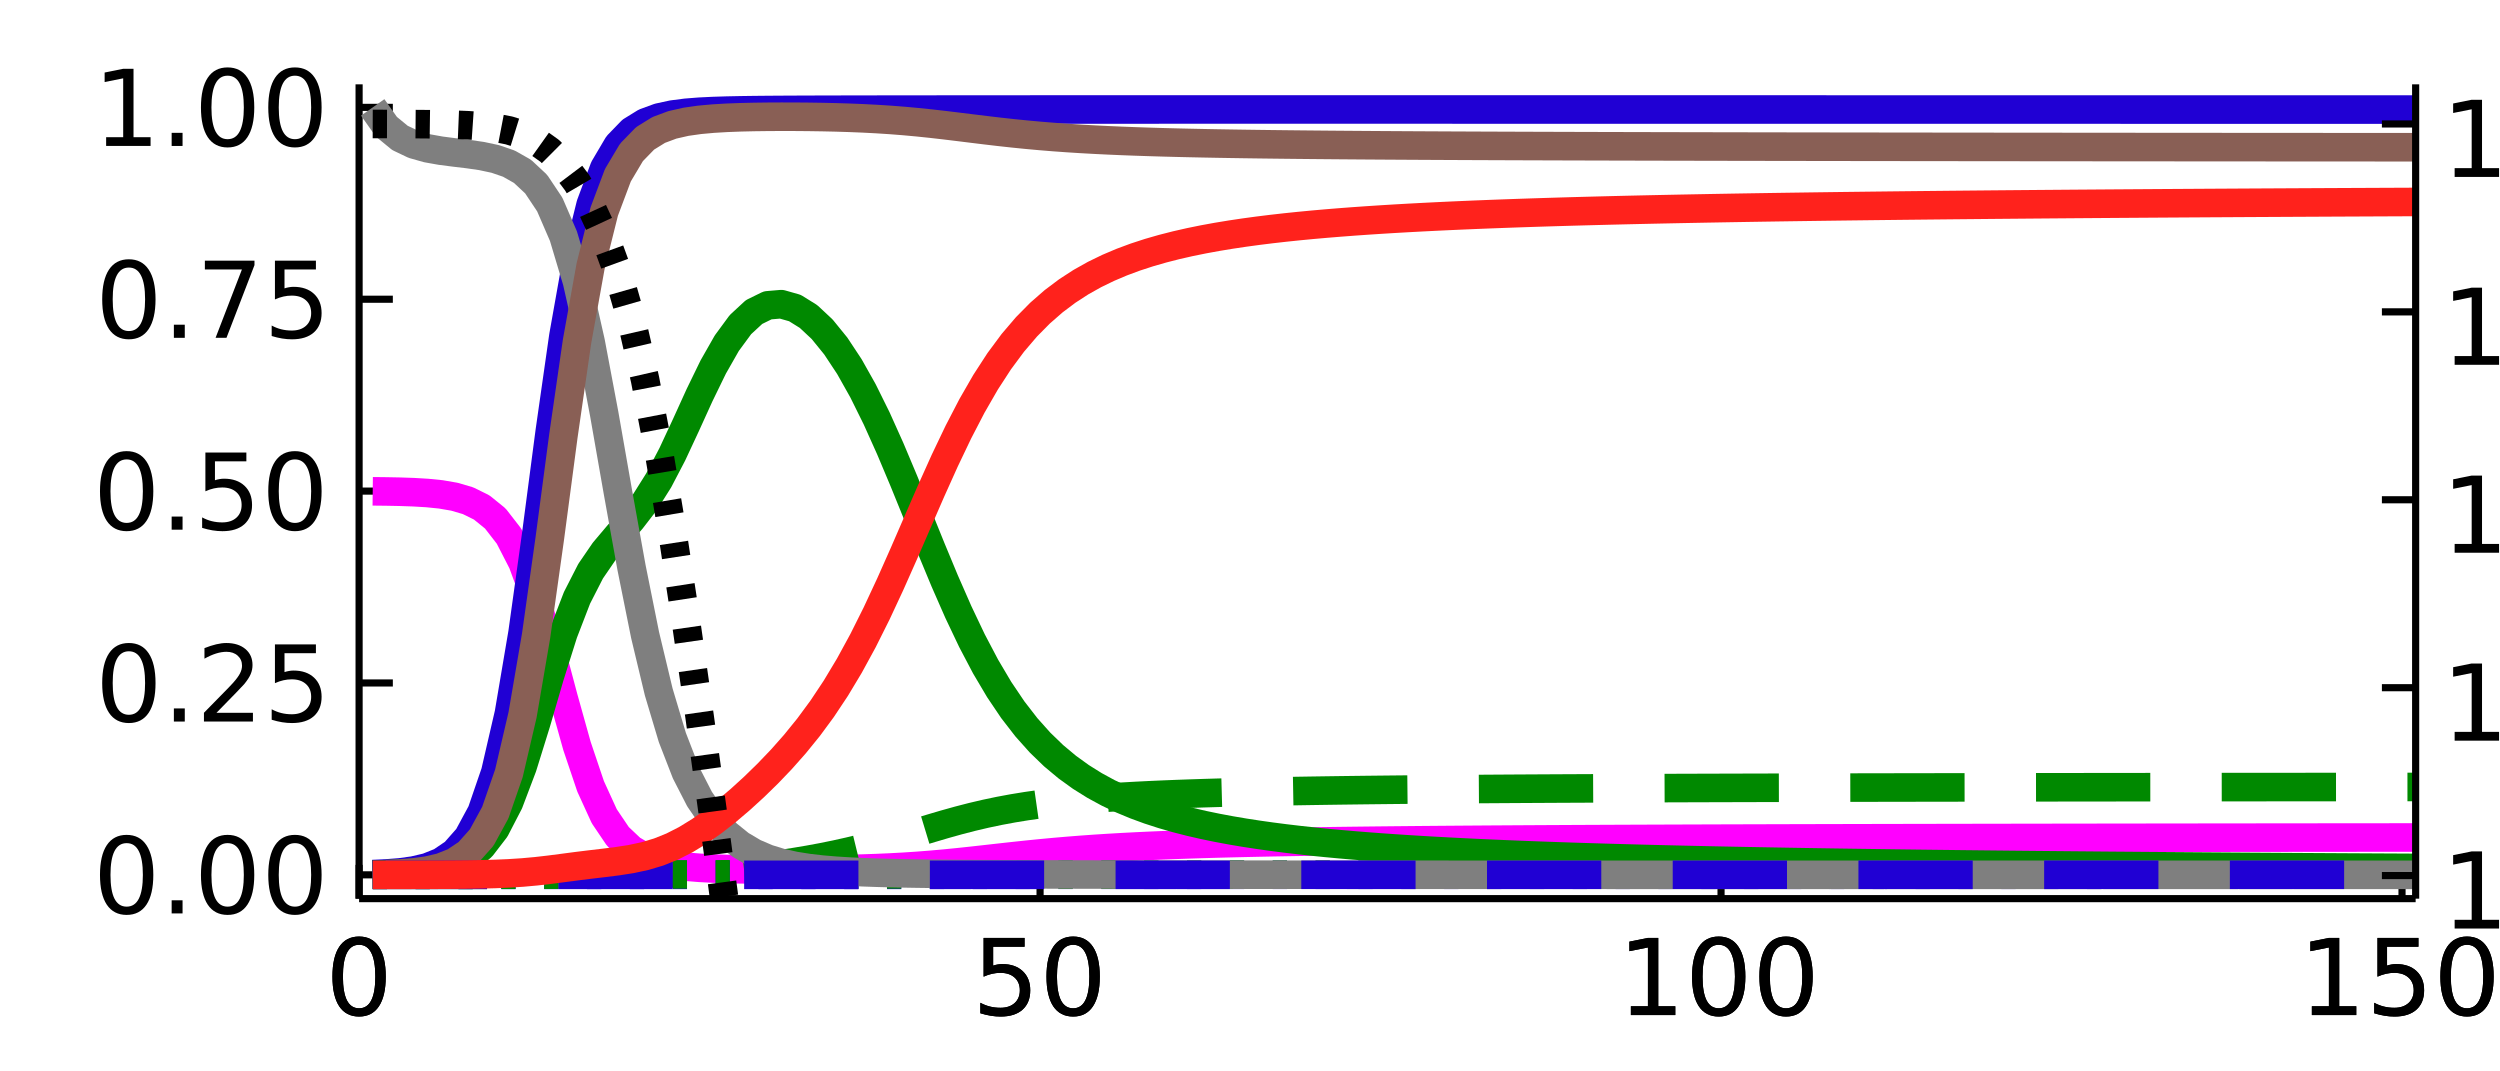 <?xml version="1.0" encoding="utf-8"?>
<svg xmlns="http://www.w3.org/2000/svg" xmlns:xlink="http://www.w3.org/1999/xlink" width="350" height="150" viewBox="0 0 1400 600">
<rect x="0" y="0" width="1400" height="600" fill="#333333" stroke="none"/>
<defs>
  <clipPath id="clip800">
    <rect x="0" y="0" width="1400" height="600"/>
  </clipPath>
</defs>
<path clip-path="url(#clip800)" d="
M0 600 L1400 600 L1400 0 L0 0  Z
  " fill="#ffffff" fill-rule="evenodd" fill-opacity="1"/>
<defs>
  <clipPath id="clip801">
    <rect x="280" y="0" width="981" height="600"/>
  </clipPath>
</defs>
<path clip-path="url(#clip800)" d="
M201.094 503.236 L1352.76 503.236 L1352.76 47.244 L201.094 47.244  Z
  " fill="#ffffff" fill-rule="evenodd" fill-opacity="1"/>
<defs>
  <clipPath id="clip802">
    <rect x="201" y="47" width="1153" height="457"/>
  </clipPath>
</defs>
<polyline clip-path="url(#clip800)" style="stroke:#000000; stroke-linecap:butt; stroke-linejoin:round; stroke-width:4; stroke-opacity:1; fill:none" points="
  201.094,503.236 1352.76,503.236 
  "/>
<polyline clip-path="url(#clip800)" style="stroke:#000000; stroke-linecap:butt; stroke-linejoin:round; stroke-width:4; stroke-opacity:1; fill:none" points="
  201.094,503.236 201.094,484.339 
  "/>
<polyline clip-path="url(#clip800)" style="stroke:#000000; stroke-linecap:butt; stroke-linejoin:round; stroke-width:4; stroke-opacity:1; fill:none" points="
  582.439,503.236 582.439,484.339 
  "/>
<polyline clip-path="url(#clip800)" style="stroke:#000000; stroke-linecap:butt; stroke-linejoin:round; stroke-width:4; stroke-opacity:1; fill:none" points="
  963.784,503.236 963.784,484.339 
  "/>
<polyline clip-path="url(#clip800)" style="stroke:#000000; stroke-linecap:butt; stroke-linejoin:round; stroke-width:4; stroke-opacity:1; fill:none" points="
  1345.13,503.236 1345.13,484.339 
  "/>
<path clip-path="url(#clip800)" d="M201.094 529.085 Q196.581 529.085 194.295 533.541 Q192.038 537.968 192.038 546.88 Q192.038 555.763 194.295 560.219 Q196.581 564.646 201.094 564.646 Q205.637 564.646 207.894 560.219 Q210.18 555.763 210.18 546.88 Q210.18 537.968 207.894 533.541 Q205.637 529.085 201.094 529.085 M201.094 524.455 Q208.357 524.455 212.177 530.213 Q216.025 535.942 216.025 546.88 Q216.025 557.788 212.177 563.546 Q208.357 569.276 201.094 569.276 Q193.832 569.276 189.983 563.546 Q186.164 557.788 186.164 546.88 Q186.164 535.942 189.983 530.213 Q193.832 524.455 201.094 524.455 Z" fill="#000000" fill-rule="evenodd" fill-opacity="1" /><path clip-path="url(#clip800)" d="M550.813 525.236 L573.759 525.236 L573.759 530.155 L556.166 530.155 L556.166 540.746 Q557.439 540.312 558.713 540.109 Q559.986 539.878 561.259 539.878 Q568.493 539.878 572.717 543.842 Q576.942 547.806 576.942 554.577 Q576.942 561.55 572.601 565.427 Q568.261 569.276 560.362 569.276 Q557.642 569.276 554.806 568.813 Q552 568.35 548.99 567.424 L548.99 561.55 Q551.595 562.968 554.372 563.662 Q557.15 564.357 560.246 564.357 Q565.252 564.357 568.174 561.724 Q571.097 559.09 571.097 554.577 Q571.097 550.063 568.174 547.43 Q565.252 544.797 560.246 544.797 Q557.902 544.797 555.559 545.317 Q553.244 545.838 550.813 546.938 L550.813 525.236 Z" fill="#000000" fill-rule="evenodd" fill-opacity="1" /><path clip-path="url(#clip800)" d="M600.958 529.085 Q596.444 529.085 594.158 533.541 Q591.901 537.968 591.901 546.88 Q591.901 555.763 594.158 560.219 Q596.444 564.646 600.958 564.646 Q605.501 564.646 607.757 560.219 Q610.043 555.763 610.043 546.88 Q610.043 537.968 607.757 533.541 Q605.501 529.085 600.958 529.085 M600.958 524.455 Q608.22 524.455 612.04 530.213 Q615.888 535.942 615.888 546.88 Q615.888 557.788 612.04 563.546 Q608.22 569.276 600.958 569.276 Q593.695 569.276 589.847 563.546 Q586.027 557.788 586.027 546.88 Q586.027 535.942 589.847 530.213 Q593.695 524.455 600.958 524.455 Z" fill="#000000" fill-rule="evenodd" fill-opacity="1" /><path clip-path="url(#clip800)" d="M913.293 563.517 L922.841 563.517 L922.841 530.56 L912.453 532.644 L912.453 527.32 L922.783 525.236 L928.628 525.236 L928.628 563.517 L938.177 563.517 L938.177 568.436 L913.293 568.436 L913.293 563.517 Z" fill="#000000" fill-rule="evenodd" fill-opacity="1" /><path clip-path="url(#clip800)" d="M962.482 529.085 Q957.968 529.085 955.682 533.541 Q953.425 537.968 953.425 546.88 Q953.425 555.763 955.682 560.219 Q957.968 564.646 962.482 564.646 Q967.025 564.646 969.282 560.219 Q971.568 555.763 971.568 546.88 Q971.568 537.968 969.282 533.541 Q967.025 529.085 962.482 529.085 M962.482 524.455 Q969.745 524.455 973.564 530.213 Q977.413 535.942 977.413 546.88 Q977.413 557.788 973.564 563.546 Q969.745 569.276 962.482 569.276 Q955.219 569.276 951.371 563.546 Q947.552 557.788 947.552 546.88 Q947.552 535.942 951.371 530.213 Q955.219 524.455 962.482 524.455 Z" fill="#000000" fill-rule="evenodd" fill-opacity="1" /><path clip-path="url(#clip800)" d="M1000.18 529.085 Q995.671 529.085 993.385 533.541 Q991.128 537.968 991.128 546.88 Q991.128 555.763 993.385 560.219 Q995.671 564.646 1000.18 564.646 Q1004.73 564.646 1006.98 560.219 Q1009.27 555.763 1009.27 546.88 Q1009.27 537.968 1006.98 533.541 Q1004.73 529.085 1000.18 529.085 M1000.18 524.455 Q1007.45 524.455 1011.27 530.213 Q1015.11 535.942 1015.11 546.88 Q1015.11 557.788 1011.27 563.546 Q1007.45 569.276 1000.18 569.276 Q992.922 569.276 989.073 563.546 Q985.254 557.788 985.254 546.88 Q985.254 535.942 989.073 530.213 Q992.922 524.455 1000.18 524.455 Z" fill="#000000" fill-rule="evenodd" fill-opacity="1" /><path clip-path="url(#clip800)" d="M1294.64 563.517 L1304.19 563.517 L1304.19 530.56 L1293.8 532.644 L1293.8 527.32 L1304.13 525.236 L1309.97 525.236 L1309.97 563.517 L1319.52 563.517 L1319.52 568.436 L1294.64 568.436 L1294.64 563.517 Z" fill="#000000" fill-rule="evenodd" fill-opacity="1" /><path clip-path="url(#clip800)" d="M1331.38 525.236 L1354.33 525.236 L1354.33 530.155 L1336.74 530.155 L1336.74 540.746 Q1338.01 540.312 1339.28 540.109 Q1340.56 539.878 1341.83 539.878 Q1349.06 539.878 1353.29 543.842 Q1357.51 547.806 1357.51 554.577 Q1357.51 561.55 1353.17 565.427 Q1348.83 569.276 1340.93 569.276 Q1338.21 569.276 1335.38 568.813 Q1332.57 568.35 1329.56 567.424 L1329.56 561.55 Q1332.17 562.968 1334.94 563.662 Q1337.72 564.357 1340.82 564.357 Q1345.82 564.357 1348.75 561.724 Q1351.67 559.09 1351.67 554.577 Q1351.67 550.063 1348.75 547.43 Q1345.82 544.797 1340.82 544.797 Q1338.47 544.797 1336.13 545.317 Q1333.82 545.838 1331.38 546.938 L1331.38 525.236 Z" fill="#000000" fill-rule="evenodd" fill-opacity="1" /><path clip-path="url(#clip800)" d="M1381.53 529.085 Q1377.02 529.085 1374.73 533.541 Q1372.47 537.968 1372.47 546.88 Q1372.47 555.763 1374.73 560.219 Q1377.02 564.646 1381.53 564.646 Q1386.07 564.646 1388.33 560.219 Q1390.61 555.763 1390.61 546.88 Q1390.61 537.968 1388.33 533.541 Q1386.07 529.085 1381.53 529.085 M1381.53 524.455 Q1388.79 524.455 1392.61 530.213 Q1396.46 535.942 1396.46 546.88 Q1396.46 557.788 1392.61 563.546 Q1388.79 569.276 1381.53 569.276 Q1374.27 569.276 1370.42 563.546 Q1366.6 557.788 1366.6 546.88 Q1366.6 535.942 1370.42 530.213 Q1374.27 524.455 1381.53 524.455 Z" fill="#000000" fill-rule="evenodd" fill-opacity="1" /><polyline clip-path="url(#clip800)" style="stroke:#000000; stroke-linecap:butt; stroke-linejoin:round; stroke-width:4; stroke-opacity:1; fill:none" points="
  201.094,503.236 201.094,47.244 
  "/>
<polyline clip-path="url(#clip800)" style="stroke:#000000; stroke-linecap:butt; stroke-linejoin:round; stroke-width:4; stroke-opacity:1; fill:none" points="
  201.094,489.913 219.992,489.913 
  "/>
<polyline clip-path="url(#clip800)" style="stroke:#000000; stroke-linecap:butt; stroke-linejoin:round; stroke-width:4; stroke-opacity:1; fill:none" points="
  201.094,382.469 219.992,382.469 
  "/>
<polyline clip-path="url(#clip800)" style="stroke:#000000; stroke-linecap:butt; stroke-linejoin:round; stroke-width:4; stroke-opacity:1; fill:none" points="
  201.094,275.025 219.992,275.025 
  "/>
<polyline clip-path="url(#clip800)" style="stroke:#000000; stroke-linecap:butt; stroke-linejoin:round; stroke-width:4; stroke-opacity:1; fill:none" points="
  201.094,167.581 219.992,167.581 
  "/>
<polyline clip-path="url(#clip800)" style="stroke:#000000; stroke-linecap:butt; stroke-linejoin:round; stroke-width:4; stroke-opacity:1; fill:none" points="
  201.094,60.137 219.992,60.137 
  "/>
<path clip-path="url(#clip800)" d="M70.923 472.162 Q66.409 472.162 64.123 476.618 Q61.866 481.045 61.866 489.957 Q61.866 498.84 64.123 503.296 Q66.409 507.723 70.923 507.723 Q75.465 507.723 77.722 503.296 Q80.008 498.84 80.008 489.957 Q80.008 481.045 77.722 476.618 Q75.465 472.162 70.923 472.162 M70.923 467.532 Q78.185 467.532 82.005 473.29 Q85.853 479.019 85.853 489.957 Q85.853 500.865 82.005 506.623 Q78.185 512.353 70.923 512.353 Q63.66 512.353 59.812 506.623 Q55.992 500.865 55.992 489.957 Q55.992 479.019 59.812 473.29 Q63.66 467.532 70.923 467.532 Z" fill="#000000" fill-rule="evenodd" fill-opacity="1" /><path clip-path="url(#clip800)" d="M96.125 504.164 L102.23 504.164 L102.23 511.513 L96.125 511.513 L96.125 504.164 Z" fill="#000000" fill-rule="evenodd" fill-opacity="1" /><path clip-path="url(#clip800)" d="M127.462 472.162 Q122.948 472.162 120.662 476.618 Q118.405 481.045 118.405 489.957 Q118.405 498.84 120.662 503.296 Q122.948 507.723 127.462 507.723 Q132.004 507.723 134.261 503.296 Q136.547 498.84 136.547 489.957 Q136.547 481.045 134.261 476.618 Q132.004 472.162 127.462 472.162 M127.462 467.532 Q134.724 467.532 138.544 473.29 Q142.392 479.019 142.392 489.957 Q142.392 500.865 138.544 506.623 Q134.724 512.353 127.462 512.353 Q120.199 512.353 116.351 506.623 Q112.531 500.865 112.531 489.957 Q112.531 479.019 116.351 473.29 Q120.199 467.532 127.462 467.532 Z" fill="#000000" fill-rule="evenodd" fill-opacity="1" /><path clip-path="url(#clip800)" d="M165.164 472.162 Q160.65 472.162 158.364 476.618 Q156.107 481.045 156.107 489.957 Q156.107 498.84 158.364 503.296 Q160.65 507.723 165.164 507.723 Q169.707 507.723 171.964 503.296 Q174.25 498.84 174.25 489.957 Q174.25 481.045 171.964 476.618 Q169.707 472.162 165.164 472.162 M165.164 467.532 Q172.427 467.532 176.246 473.29 Q180.094 479.019 180.094 489.957 Q180.094 500.865 176.246 506.623 Q172.427 512.353 165.164 512.353 Q157.901 512.353 154.053 506.623 Q150.234 500.865 150.234 489.957 Q150.234 479.019 154.053 473.29 Q157.901 467.532 165.164 467.532 Z" fill="#000000" fill-rule="evenodd" fill-opacity="1" /><path clip-path="url(#clip800)" d="M72.167 364.718 Q67.653 364.718 65.367 369.174 Q63.11 373.601 63.11 382.513 Q63.11 391.396 65.367 395.852 Q67.653 400.279 72.167 400.279 Q76.71 400.279 78.966 395.852 Q81.252 391.396 81.252 382.513 Q81.252 373.601 78.966 369.174 Q76.71 364.718 72.167 364.718 M72.167 360.088 Q79.43 360.088 83.249 365.846 Q87.097 371.575 87.097 382.513 Q87.097 393.421 83.249 399.179 Q79.43 404.909 72.167 404.909 Q64.904 404.909 61.056 399.179 Q57.236 393.421 57.236 382.513 Q57.236 371.575 61.056 365.846 Q64.904 360.088 72.167 360.088 Z" fill="#000000" fill-rule="evenodd" fill-opacity="1" /><path clip-path="url(#clip800)" d="M97.369 396.72 L103.475 396.72 L103.475 404.069 L97.369 404.069 L97.369 396.72 Z" fill="#000000" fill-rule="evenodd" fill-opacity="1" /><path clip-path="url(#clip800)" d="M121.241 399.15 L141.64 399.15 L141.64 404.069 L114.209 404.069 L114.209 399.15 Q117.537 395.707 123.266 389.92 Q129.024 384.104 130.5 382.426 Q133.307 379.272 134.406 377.102 Q135.535 374.903 135.535 372.791 Q135.535 369.347 133.104 367.177 Q130.702 365.007 126.825 365.007 Q124.076 365.007 121.009 365.962 Q117.971 366.917 114.499 368.855 L114.499 362.953 Q118.029 361.535 121.096 360.812 Q124.163 360.088 126.709 360.088 Q133.422 360.088 137.415 363.445 Q141.408 366.801 141.408 372.414 Q141.408 375.076 140.396 377.478 Q139.412 379.851 136.779 383.091 Q136.055 383.931 132.178 387.953 Q128.301 391.946 121.241 399.15 Z" fill="#000000" fill-rule="evenodd" fill-opacity="1" /><path clip-path="url(#clip800)" d="M153.966 360.869 L176.912 360.869 L176.912 365.788 L159.319 365.788 L159.319 376.379 Q160.592 375.945 161.865 375.742 Q163.139 375.511 164.412 375.511 Q171.645 375.511 175.87 379.475 Q180.094 383.439 180.094 390.21 Q180.094 397.183 175.754 401.06 Q171.414 404.909 163.515 404.909 Q160.795 404.909 157.959 404.446 Q155.152 403.983 152.143 403.057 L152.143 397.183 Q154.747 398.601 157.525 399.295 Q160.303 399.99 163.399 399.99 Q168.405 399.99 171.327 397.356 Q174.25 394.723 174.25 390.21 Q174.25 385.696 171.327 383.063 Q168.405 380.429 163.399 380.429 Q161.055 380.429 158.711 380.95 Q156.397 381.471 153.966 382.571 L153.966 360.869 Z" fill="#000000" fill-rule="evenodd" fill-opacity="1" /><path clip-path="url(#clip800)" d="M70.923 257.274 Q66.409 257.274 64.123 261.73 Q61.866 266.157 61.866 275.069 Q61.866 283.952 64.123 288.408 Q66.409 292.835 70.923 292.835 Q75.465 292.835 77.722 288.408 Q80.008 283.952 80.008 275.069 Q80.008 266.157 77.722 261.73 Q75.465 257.274 70.923 257.274 M70.923 252.644 Q78.185 252.644 82.005 258.402 Q85.853 264.131 85.853 275.069 Q85.853 285.977 82.005 291.735 Q78.185 297.464 70.923 297.464 Q63.66 297.464 59.812 291.735 Q55.992 285.977 55.992 275.069 Q55.992 264.131 59.812 258.402 Q63.66 252.644 70.923 252.644 Z" fill="#000000" fill-rule="evenodd" fill-opacity="1" /><path clip-path="url(#clip800)" d="M96.125 289.276 L102.23 289.276 L102.23 296.625 L96.125 296.625 L96.125 289.276 Z" fill="#000000" fill-rule="evenodd" fill-opacity="1" /><path clip-path="url(#clip800)" d="M115.02 253.425 L137.965 253.425 L137.965 258.344 L120.373 258.344 L120.373 268.935 Q121.646 268.501 122.919 268.298 Q124.192 268.067 125.465 268.067 Q132.699 268.067 136.923 272.031 Q141.148 275.995 141.148 282.766 Q141.148 289.739 136.808 293.616 Q132.467 297.464 124.568 297.464 Q121.848 297.464 119.013 297.002 Q116.206 296.539 113.197 295.613 L113.197 289.739 Q115.801 291.157 118.579 291.851 Q121.356 292.546 124.452 292.546 Q129.458 292.546 132.381 289.912 Q135.303 287.279 135.303 282.766 Q135.303 278.252 132.381 275.619 Q129.458 272.985 124.452 272.985 Q122.109 272.985 119.765 273.506 Q117.45 274.027 115.02 275.127 L115.02 253.425 Z" fill="#000000" fill-rule="evenodd" fill-opacity="1" /><path clip-path="url(#clip800)" d="M165.164 257.274 Q160.65 257.274 158.364 261.73 Q156.107 266.157 156.107 275.069 Q156.107 283.952 158.364 288.408 Q160.65 292.835 165.164 292.835 Q169.707 292.835 171.964 288.408 Q174.25 283.952 174.25 275.069 Q174.25 266.157 171.964 261.73 Q169.707 257.274 165.164 257.274 M165.164 252.644 Q172.427 252.644 176.246 258.402 Q180.094 264.131 180.094 275.069 Q180.094 285.977 176.246 291.735 Q172.427 297.464 165.164 297.464 Q157.901 297.464 154.053 291.735 Q150.234 285.977 150.234 275.069 Q150.234 264.131 154.053 258.402 Q157.901 252.644 165.164 252.644 Z" fill="#000000" fill-rule="evenodd" fill-opacity="1" /><path clip-path="url(#clip800)" d="M72.167 149.83 Q67.653 149.83 65.367 154.286 Q63.11 158.713 63.11 167.625 Q63.11 176.508 65.367 180.964 Q67.653 185.391 72.167 185.391 Q76.71 185.391 78.966 180.964 Q81.252 176.508 81.252 167.625 Q81.252 158.713 78.966 154.286 Q76.71 149.83 72.167 149.83 M72.167 145.2 Q79.43 145.2 83.249 150.958 Q87.097 156.687 87.097 167.625 Q87.097 178.533 83.249 184.291 Q79.43 190.02 72.167 190.02 Q64.904 190.02 61.056 184.291 Q57.236 178.533 57.236 167.625 Q57.236 156.687 61.056 150.958 Q64.904 145.2 72.167 145.2 Z" fill="#000000" fill-rule="evenodd" fill-opacity="1" /><path clip-path="url(#clip800)" d="M97.369 181.832 L103.475 181.832 L103.475 189.181 L97.369 189.181 L97.369 181.832 Z" fill="#000000" fill-rule="evenodd" fill-opacity="1" /><path clip-path="url(#clip800)" d="M114.73 145.981 L142.508 145.981 L142.508 148.47 L126.825 189.181 L120.72 189.181 L135.477 150.9 L114.73 150.9 L114.73 145.981 Z" fill="#000000" fill-rule="evenodd" fill-opacity="1" /><path clip-path="url(#clip800)" d="M153.966 145.981 L176.912 145.981 L176.912 150.9 L159.319 150.9 L159.319 161.491 Q160.592 161.057 161.865 160.854 Q163.139 160.623 164.412 160.623 Q171.645 160.623 175.87 164.587 Q180.094 168.551 180.094 175.321 Q180.094 182.295 175.754 186.172 Q171.414 190.02 163.515 190.02 Q160.795 190.02 157.959 189.558 Q155.152 189.095 152.143 188.169 L152.143 182.295 Q154.747 183.713 157.525 184.407 Q160.303 185.102 163.399 185.102 Q168.405 185.102 171.327 182.468 Q174.25 179.835 174.25 175.321 Q174.25 170.808 171.327 168.175 Q168.405 165.541 163.399 165.541 Q161.055 165.541 158.711 166.062 Q156.397 166.583 153.966 167.683 L153.966 145.981 Z" fill="#000000" fill-rule="evenodd" fill-opacity="1" /><path clip-path="url(#clip800)" d="M59.435 76.818 L68.984 76.818 L68.984 43.861 L58.596 45.945 L58.596 40.621 L68.926 38.537 L74.771 38.537 L74.771 76.818 L84.32 76.818 L84.32 81.737 L59.435 81.737 L59.435 76.818 Z" fill="#000000" fill-rule="evenodd" fill-opacity="1" /><path clip-path="url(#clip800)" d="M96.125 74.388 L102.23 74.388 L102.23 81.737 L96.125 81.737 L96.125 74.388 Z" fill="#000000" fill-rule="evenodd" fill-opacity="1" /><path clip-path="url(#clip800)" d="M127.462 42.386 Q122.948 42.386 120.662 46.842 Q118.405 51.269 118.405 60.181 Q118.405 69.064 120.662 73.52 Q122.948 77.947 127.462 77.947 Q132.004 77.947 134.261 73.52 Q136.547 69.064 136.547 60.181 Q136.547 51.269 134.261 46.842 Q132.004 42.386 127.462 42.386 M127.462 37.756 Q134.724 37.756 138.544 43.514 Q142.392 49.243 142.392 60.181 Q142.392 71.089 138.544 76.847 Q134.724 82.576 127.462 82.576 Q120.199 82.576 116.351 76.847 Q112.531 71.089 112.531 60.181 Q112.531 49.243 116.351 43.514 Q120.199 37.756 127.462 37.756 Z" fill="#000000" fill-rule="evenodd" fill-opacity="1" /><path clip-path="url(#clip800)" d="M165.164 42.386 Q160.65 42.386 158.364 46.842 Q156.107 51.269 156.107 60.181 Q156.107 69.064 158.364 73.52 Q160.65 77.947 165.164 77.947 Q169.707 77.947 171.964 73.52 Q174.25 69.064 174.25 60.181 Q174.25 51.269 171.964 46.842 Q169.707 42.386 165.164 42.386 M165.164 37.756 Q172.427 37.756 176.246 43.514 Q180.094 49.243 180.094 60.181 Q180.094 71.089 176.246 76.847 Q172.427 82.576 165.164 82.576 Q157.901 82.576 154.053 76.847 Q150.234 71.089 150.234 60.181 Q150.234 49.243 154.053 43.514 Q157.901 37.756 165.164 37.756 Z" fill="#000000" fill-rule="evenodd" fill-opacity="1" /><polyline clip-path="url(#clip802)" style="stroke:#ff00ff; stroke-linecap:butt; stroke-linejoin:round; stroke-width:16; stroke-opacity:1; fill:none" points="
  208.721,275.133 216.348,275.22 223.975,275.37 231.602,275.63 239.229,276.079 246.856,276.849 254.483,278.167 262.11,280.407 269.737,284.165 277.363,290.344 
  284.99,300.177 292.617,315.028 300.244,335.78 307.871,361.841 315.498,390.505 323.125,417.782 330.752,440.387 338.379,457.073 346.006,468.37 353.632,475.584 
  361.259,480.029 368.886,482.722 376.513,484.35 384.14,485.349 391.767,485.976 399.394,486.38 407.021,486.642 414.648,486.811 422.274,486.915 429.901,486.972 
  437.528,486.992 445.155,486.98 452.782,486.938 460.409,486.864 468.036,486.754 475.663,486.602 483.29,486.399 490.917,486.137 498.543,485.803 506.17,485.389 
  513.797,484.885 521.424,484.291 529.051,483.609 536.678,482.851 544.305,482.037 551.932,481.188 559.559,480.33 567.186,479.485 574.812,478.671 582.439,477.902 
  590.066,477.186 597.693,476.527 605.32,475.926 612.947,475.382 620.574,474.89 628.201,474.447 635.828,474.049 643.454,473.689 651.081,473.366 658.708,473.073 
  666.335,472.808 673.962,472.568 681.589,472.35 689.216,472.151 696.843,471.969 704.47,471.803 712.097,471.649 719.723,471.508 727.35,471.378 734.977,471.258 
  742.604,471.146 750.231,471.042 757.858,470.945 765.485,470.854 773.112,470.769 780.739,470.69 788.366,470.616 795.992,470.545 803.619,470.479 811.246,470.417 
  818.873,470.358 826.5,470.303 834.127,470.25 841.754,470.2 849.381,470.152 857.008,470.107 864.635,470.064 872.261,470.023 879.888,469.983 887.515,469.946 
  895.142,469.91 902.769,469.876 910.396,469.843 918.023,469.811 925.65,469.781 933.277,469.752 940.903,469.724 948.53,469.697 956.157,469.671 963.784,469.646 
  971.411,469.622 979.038,469.599 986.665,469.577 994.292,469.555 1001.92,469.534 1009.55,469.514 1017.17,469.495 1024.8,469.476 1032.43,469.457 1040.05,469.44 
  1047.68,469.422 1055.31,469.406 1062.93,469.389 1070.56,469.374 1078.19,469.358 1085.81,469.343 1093.44,469.329 1101.07,469.315 1108.7,469.301 1116.32,469.288 
  1123.95,469.275 1131.58,469.262 1139.2,469.25 1146.83,469.238 1154.46,469.226 1162.08,469.215 1169.71,469.203 1177.34,469.192 1184.96,469.182 1192.59,469.171 
  1200.22,469.161 1207.84,469.151 1215.47,469.141 1223.1,469.132 1230.73,469.123 1238.35,469.113 1245.98,469.105 1253.61,469.096 1261.23,469.087 1268.86,469.079 
  1276.49,469.071 1284.11,469.062 1291.74,469.055 1299.37,469.047 1306.99,469.039 1314.62,469.032 1322.25,469.024 1329.88,469.017 1337.5,469.01 1345.13,469.003 
  1352.76,468.996 
  "/>
<polyline clip-path="url(#clip802)" style="stroke:#2000d4; stroke-linecap:butt; stroke-linejoin:round; stroke-width:16; stroke-opacity:1; fill:none" stroke-dasharray="8, 16" points="
  208.721,489.913 216.348,489.913 223.975,489.913 231.602,489.913 239.229,489.913 246.856,489.913 254.483,489.913 262.11,489.913 269.737,489.913 277.363,489.913 
  284.99,489.912 292.617,489.912 300.244,489.911 307.871,489.91 315.498,489.909 323.125,489.908 330.752,489.907 338.379,489.907 346.006,489.906 353.632,489.905 
  361.259,489.905 368.886,489.904 376.513,489.904 384.14,489.904 391.767,489.903 399.394,489.903 407.021,489.902 414.648,489.902 422.274,489.901 429.901,489.901 
  437.528,489.901 445.155,489.9 452.782,489.9 460.409,489.899 468.036,489.899 475.663,489.898 483.29,489.898 490.917,489.898 498.543,489.897 506.17,489.897 
  513.797,489.896 521.424,489.896 529.051,489.895 536.678,489.895 544.305,489.895 551.932,489.894 559.559,489.894 567.186,489.893 574.812,489.893 582.439,489.892 
  590.066,489.892 597.693,489.892 605.32,489.891 612.947,489.891 620.574,489.89 628.201,489.89 635.828,489.889 643.454,489.889 651.081,489.889 658.708,489.888 
  666.335,489.888 673.962,489.887 681.589,489.887 689.216,489.886 696.843,489.886 704.47,489.886 712.097,489.885 719.723,489.885 727.35,489.884 734.977,489.884 
  742.604,489.883 750.231,489.883 757.858,489.883 765.485,489.882 773.112,489.882 780.739,489.881 788.366,489.881 795.992,489.88 803.619,489.88 811.246,489.88 
  818.873,489.879 826.5,489.879 834.127,489.878 841.754,489.878 849.381,489.877 857.008,489.877 864.635,489.877 872.261,489.876 879.888,489.876 887.515,489.875 
  895.142,489.875 902.769,489.874 910.396,489.874 918.023,489.874 925.65,489.873 933.277,489.873 940.903,489.872 948.53,489.872 956.157,489.871 963.784,489.871 
  971.411,489.871 979.038,489.87 986.665,489.87 994.292,489.869 1001.92,489.869 1009.55,489.868 1017.17,489.868 1024.8,489.868 1032.43,489.867 1040.05,489.867 
  1047.68,489.866 1055.31,489.866 1062.93,489.865 1070.56,489.865 1078.19,489.865 1085.81,489.864 1093.44,489.864 1101.07,489.863 1108.7,489.863 1116.32,489.862 
  1123.95,489.862 1131.58,489.862 1139.2,489.861 1146.83,489.861 1154.46,489.86 1162.08,489.86 1169.71,489.859 1177.34,489.859 1184.96,489.859 1192.59,489.858 
  1200.22,489.858 1207.84,489.857 1215.47,489.857 1223.1,489.856 1230.73,489.856 1238.35,489.856 1245.98,489.855 1253.61,489.855 1261.23,489.854 1268.86,489.854 
  1276.49,489.853 1284.11,489.853 1291.74,489.853 1299.37,489.852 1306.99,489.852 1314.62,489.851 1322.25,489.851 1329.88,489.85 1337.5,489.85 1345.13,489.85 
  1352.76,489.849 
  "/>
<polyline clip-path="url(#clip802)" style="stroke:#008900; stroke-linecap:butt; stroke-linejoin:round; stroke-width:16; stroke-opacity:1; fill:none" stroke-dasharray="64, 40" points="
  208.721,489.913 216.348,489.913 223.975,489.913 231.602,489.913 239.229,489.912 246.856,489.912 254.483,489.91 262.11,489.908 269.737,489.904 277.363,489.898 
  284.99,489.888 292.617,489.873 300.244,489.851 307.871,489.824 315.498,489.792 323.125,489.758 330.752,489.724 338.379,489.688 346.006,489.644 353.632,489.582 
  361.259,489.49 368.886,489.353 376.513,489.154 384.14,488.876 391.767,488.504 399.394,488.025 407.021,487.43 414.648,486.715 422.274,485.882 429.901,484.936 
  437.528,483.88 445.155,482.715 452.782,481.433 460.409,480.024 468.036,478.475 475.663,476.772 483.29,474.91 490.917,472.892 498.543,470.735 506.17,468.474 
  513.797,466.157 521.424,463.844 529.051,461.596 536.678,459.464 544.305,457.49 551.932,455.697 559.559,454.094 567.186,452.676 574.812,451.432 582.439,450.346 
  590.066,449.399 597.693,448.574 605.32,447.854 612.947,447.223 620.574,446.67 628.201,446.182 635.828,445.75 643.454,445.365 651.081,445.022 658.708,444.715 
  666.335,444.438 673.962,444.189 681.589,443.962 689.216,443.756 696.843,443.568 704.47,443.396 712.097,443.238 719.723,443.092 727.35,442.958 734.977,442.834 
  742.604,442.719 750.231,442.612 757.858,442.513 765.485,442.42 773.112,442.334 780.739,442.253 788.366,442.177 795.992,442.106 803.619,442.039 811.246,441.976 
  818.873,441.917 826.5,441.861 834.127,441.809 841.754,441.759 849.381,441.712 857.008,441.667 864.635,441.625 872.261,441.585 879.888,441.547 887.515,441.511 
  895.142,441.477 902.769,441.444 910.396,441.413 918.023,441.383 925.65,441.355 933.277,441.328 940.903,441.302 948.53,441.277 956.157,441.253 963.784,441.231 
  971.411,441.209 979.038,441.188 986.665,441.168 994.292,441.149 1001.92,441.131 1009.55,441.113 1017.17,441.096 1024.8,441.08 1032.43,441.064 1040.05,441.049 
  1047.68,441.034 1055.31,441.02 1062.93,441.007 1070.56,440.994 1078.19,440.981 1085.81,440.969 1093.44,440.957 1101.07,440.945 1108.7,440.934 1116.32,440.924 
  1123.95,440.913 1131.58,440.903 1139.2,440.894 1146.83,440.884 1154.46,440.875 1162.08,440.866 1169.71,440.858 1177.34,440.849 1184.96,440.841 1192.59,440.833 
  1200.22,440.826 1207.84,440.818 1215.47,440.811 1223.1,440.804 1230.73,440.797 1238.35,440.79 1245.98,440.784 1253.61,440.777 1261.23,440.771 1268.86,440.765 
  1276.49,440.759 1284.11,440.754 1291.74,440.748 1299.37,440.742 1306.99,440.737 1314.62,440.732 1322.25,440.727 1329.88,440.722 1337.5,440.717 1345.13,440.712 
  1352.76,440.708 
  "/>
<polyline clip-path="url(#clip802)" style="stroke:#008900; stroke-linecap:butt; stroke-linejoin:round; stroke-width:16; stroke-opacity:1; fill:none" stroke-dasharray="8, 16" points="
  208.721,489.913 216.348,489.913 223.975,489.913 231.602,489.913 239.229,489.912 246.856,489.912 254.483,489.911 262.11,489.909 269.737,489.905 277.363,489.9 
  284.99,489.891 292.617,489.877 300.244,489.858 307.871,489.835 315.498,489.808 323.125,489.783 330.752,489.761 338.379,489.744 346.006,489.731 353.632,489.719 
  361.259,489.707 368.886,489.694 376.513,489.678 384.14,489.661 391.767,489.643 399.394,489.627 407.021,489.612 414.648,489.601 422.274,489.593 429.901,489.588 
  437.528,489.586 445.155,489.587 452.782,489.59 460.409,489.595 468.036,489.603 475.663,489.613 483.29,489.625 490.917,489.638 498.543,489.653 506.17,489.669 
  513.797,489.685 521.424,489.702 529.051,489.718 536.678,489.734 544.305,489.748 551.932,489.761 559.559,489.772 567.186,489.782 574.812,489.791 582.439,489.799 
  590.066,489.805 597.693,489.811 605.32,489.815 612.947,489.819 620.574,489.823 628.201,489.826 635.828,489.829 643.454,489.831 651.081,489.833 658.708,489.835 
  666.335,489.837 673.962,489.838 681.589,489.839 689.216,489.841 696.843,489.842 704.47,489.843 712.097,489.843 719.723,489.844 727.35,489.845 734.977,489.846 
  742.604,489.846 750.231,489.847 757.858,489.847 765.485,489.848 773.112,489.848 780.739,489.849 788.366,489.849 795.992,489.849 803.619,489.85 811.246,489.85 
  818.873,489.85 826.5,489.85 834.127,489.851 841.754,489.851 849.381,489.851 857.008,489.851 864.635,489.851 872.261,489.852 879.888,489.852 887.515,489.852 
  895.142,489.852 902.769,489.852 910.396,489.852 918.023,489.853 925.65,489.853 933.277,489.853 940.903,489.853 948.53,489.853 956.157,489.853 963.784,489.853 
  971.411,489.853 979.038,489.853 986.665,489.853 994.292,489.853 1001.92,489.853 1009.55,489.854 1017.17,489.854 1024.8,489.854 1032.43,489.854 1040.05,489.854 
  1047.68,489.854 1055.31,489.854 1062.93,489.854 1070.56,489.854 1078.19,489.854 1085.81,489.854 1093.44,489.854 1101.07,489.854 1108.7,489.854 1116.32,489.854 
  1123.95,489.854 1131.58,489.854 1139.2,489.854 1146.83,489.854 1154.46,489.854 1162.08,489.854 1169.71,489.854 1177.34,489.854 1184.96,489.854 1192.59,489.854 
  1200.22,489.854 1207.84,489.854 1215.47,489.854 1223.1,489.854 1230.73,489.854 1238.35,489.854 1245.98,489.854 1253.61,489.854 1261.23,489.854 1268.86,489.854 
  1276.49,489.854 1284.11,489.854 1291.74,489.854 1299.37,489.854 1306.99,489.854 1314.62,489.854 1322.25,489.854 1329.88,489.854 1337.5,489.854 1345.13,489.854 
  1352.76,489.854 
  "/>
<polyline clip-path="url(#clip802)" style="stroke:#2000d4; stroke-linecap:butt; stroke-linejoin:round; stroke-width:16; stroke-opacity:1; fill:none" points="
  208.721,489.484 216.348,489.133 223.975,488.529 231.602,487.487 239.229,485.7 246.856,482.646 254.483,477.471 262.11,468.824 269.737,454.701 277.363,432.477 
  284.99,399.476 292.617,354.462 300.244,299.681 307.871,241.564 315.498,188.231 323.125,145.418 330.752,114.593 338.379,94.094 346.006,81.171 353.632,73.294 
  361.259,68.585 368.886,65.797 376.513,64.146 384.14,63.161 391.767,62.563 399.394,62.19 407.021,61.952 414.648,61.795 422.274,61.688 429.901,61.614 
  437.528,61.561 445.155,61.521 452.782,61.491 460.409,61.467 468.036,61.448 475.663,61.432 483.29,61.418 490.917,61.406 498.543,61.395 506.17,61.386 
  513.797,61.378 521.424,61.37 529.051,61.363 536.678,61.356 544.305,61.35 551.932,61.345 559.559,61.34 567.186,61.336 574.812,61.332 582.439,61.328 
  590.066,61.325 597.693,61.322 605.32,61.32 612.947,61.318 620.574,61.316 628.201,61.314 635.828,61.313 643.454,61.311 651.081,61.31 658.708,61.309 
  666.335,61.309 673.962,61.308 681.589,61.307 689.216,61.307 696.843,61.307 704.47,61.307 712.097,61.306 719.723,61.306 727.35,61.306 734.977,61.307 
  742.604,61.307 750.231,61.307 757.858,61.307 765.485,61.307 773.112,61.308 780.739,61.308 788.366,61.309 795.992,61.309 803.619,61.31 811.246,61.31 
  818.873,61.311 826.5,61.311 834.127,61.312 841.754,61.312 849.381,61.313 857.008,61.313 864.635,61.314 872.261,61.315 879.888,61.316 887.515,61.316 
  895.142,61.317 902.769,61.318 910.396,61.318 918.023,61.319 925.65,61.32 933.277,61.321 940.903,61.321 948.53,61.322 956.157,61.323 963.784,61.324 
  971.411,61.324 979.038,61.325 986.665,61.326 994.292,61.327 1001.92,61.328 1009.55,61.328 1017.17,61.329 1024.8,61.33 1032.43,61.331 1040.05,61.331 
  1047.68,61.332 1055.31,61.333 1062.93,61.334 1070.56,61.335 1078.19,61.336 1085.81,61.337 1093.44,61.337 1101.07,61.338 1108.7,61.339 1116.32,61.34 
  1123.95,61.341 1131.58,61.342 1139.2,61.342 1146.83,61.343 1154.46,61.344 1162.08,61.345 1169.71,61.346 1177.34,61.346 1184.96,61.347 1192.59,61.348 
  1200.22,61.349 1207.84,61.35 1215.47,61.351 1223.1,61.352 1230.73,61.352 1238.35,61.353 1245.98,61.354 1253.61,61.355 1261.23,61.356 1268.86,61.357 
  1276.49,61.358 1284.11,61.358 1291.74,61.359 1299.37,61.36 1306.99,61.361 1314.62,61.362 1322.25,61.363 1329.88,61.364 1337.5,61.364 1345.13,61.365 
  1352.76,61.366 
  "/>
<polyline clip-path="url(#clip802)" style="stroke:#008900; stroke-linecap:butt; stroke-linejoin:round; stroke-width:16; stroke-opacity:1; fill:none" points="
  208.721,489.699 216.348,489.543 223.975,489.273 231.602,488.808 239.229,488.01 246.856,486.647 254.483,484.337 262.11,480.477 269.737,474.171 277.363,464.246 
  284.99,449.502 292.617,429.373 300.244,404.836 307.871,378.712 315.498,354.546 323.125,334.773 330.752,319.848 338.379,308.716 346.006,299.683 353.632,290.987 
  361.259,281.099 368.886,268.974 376.513,254.372 384.14,238.001 391.767,221.232 399.394,205.556 407.021,192.161 414.648,181.785 422.274,174.733 429.901,170.986 
  437.528,170.333 445.155,172.503 452.782,177.249 460.409,184.384 468.036,193.773 475.663,205.31 483.29,218.875 490.917,234.283 498.543,251.253 506.17,269.381 
  513.797,288.157 521.424,307.005 529.051,325.36 536.678,342.735 544.305,358.774 551.932,373.272 559.559,386.16 567.186,397.475 574.812,407.327 582.439,415.858 
  590.066,423.228 597.693,429.593 605.32,435.096 612.947,439.866 620.574,444.014 628.201,447.635 635.828,450.809 643.454,453.604 651.081,456.076 658.708,458.272 
  666.335,460.231 673.962,461.986 681.589,463.566 689.216,464.992 696.843,466.286 704.47,467.462 712.097,468.536 719.723,469.52 727.35,470.423 734.977,471.256 
  742.604,472.025 750.231,472.736 757.858,473.397 765.485,474.012 773.112,474.586 780.739,475.121 788.366,475.623 795.992,476.093 803.619,476.535 811.246,476.951 
  818.873,477.344 826.5,477.714 834.127,478.064 841.754,478.395 849.381,478.709 857.008,479.007 864.635,479.291 872.261,479.561 879.888,479.817 887.515,480.062 
  895.142,480.296 902.769,480.519 910.396,480.733 918.023,480.937 925.65,481.133 933.277,481.321 940.903,481.501 948.53,481.674 956.157,481.84 963.784,482 
  971.411,482.154 979.038,482.302 986.665,482.445 994.292,482.582 1001.92,482.715 1009.55,482.844 1017.17,482.967 1024.8,483.087 1032.43,483.203 1040.05,483.315 
  1047.68,483.423 1055.31,483.528 1062.93,483.63 1070.56,483.729 1078.19,483.824 1085.81,483.917 1093.44,484.007 1101.07,484.095 1108.7,484.18 1116.32,484.262 
  1123.95,484.343 1131.58,484.421 1139.2,484.497 1146.83,484.571 1154.46,484.643 1162.08,484.713 1169.71,484.781 1177.34,484.848 1184.96,484.913 1192.59,484.976 
  1200.22,485.038 1207.84,485.098 1215.47,485.157 1223.1,485.214 1230.73,485.27 1238.35,485.325 1245.98,485.378 1253.61,485.431 1261.23,485.482 1268.86,485.532 
  1276.49,485.581 1284.11,485.628 1291.74,485.675 1299.37,485.721 1306.99,485.766 1314.62,485.81 1322.25,485.853 1329.88,485.895 1337.5,485.936 1345.13,485.976 
  1352.76,486.016 
  "/>
<polyline clip-path="url(#clip802)" style="stroke:#7f7f7f; stroke-linecap:butt; stroke-linejoin:round; stroke-width:16; stroke-opacity:1; fill:none" points="
  208.721,60.137 216.348,70.962 223.975,77.23 231.602,80.87 239.229,83.032 246.856,84.394 254.483,85.377 262.11,86.284 269.737,87.388 277.363,89.016 
  284.99,91.639 292.617,95.971 300.244,103.097 307.871,114.542 315.498,132.169 323.125,157.645 330.752,191.447 338.379,231.921 346.006,275.417 353.632,317.729 
  361.259,355.636 368.886,387.495 376.513,412.987 384.14,432.66 391.767,447.515 399.394,458.639 407.021,466.942 414.648,473.098 422.274,477.609 429.901,480.874 
  437.528,483.217 445.155,484.896 452.782,486.103 460.409,486.979 468.036,487.619 475.663,488.093 483.29,488.448 490.917,488.717 498.543,488.922 506.17,489.081 
  513.797,489.206 521.424,489.304 529.051,489.383 536.678,489.447 544.305,489.5 551.932,489.543 559.559,489.58 567.186,489.611 574.812,489.638 582.439,489.662 
  590.066,489.682 597.693,489.7 605.32,489.717 612.947,489.731 620.574,489.744 628.201,489.756 635.828,489.767 643.454,489.776 651.081,489.785 658.708,489.794 
  666.335,489.801 673.962,489.808 681.589,489.815 689.216,489.821 696.843,489.827 704.47,489.832 712.097,489.837 719.723,489.842 727.35,489.846 734.977,489.85 
  742.604,489.854 750.231,489.858 757.858,489.861 765.485,489.864 773.112,489.867 780.739,489.87 788.366,489.872 795.992,489.875 803.619,489.877 811.246,489.879 
  818.873,489.881 826.5,489.883 834.127,489.885 841.754,489.886 849.381,489.888 857.008,489.89 864.635,489.891 872.261,489.892 879.888,489.893 887.515,489.895 
  895.142,489.896 902.769,489.897 910.396,489.898 918.023,489.899 925.65,489.9 933.277,489.9 940.903,489.901 948.53,489.902 956.157,489.902 963.784,489.903 
  971.411,489.904 979.038,489.904 986.665,489.905 994.292,489.905 1001.92,489.906 1009.55,489.906 1017.17,489.907 1024.8,489.907 1032.43,489.907 1040.05,489.908 
  1047.68,489.908 1055.31,489.908 1062.93,489.909 1070.56,489.909 1078.19,489.909 1085.81,489.909 1093.44,489.91 1101.07,489.91 1108.7,489.91 1116.32,489.91 
  1123.95,489.91 1131.58,489.911 1139.2,489.911 1146.83,489.911 1154.46,489.911 1162.08,489.911 1169.71,489.911 1177.34,489.911 1184.96,489.912 1192.59,489.912 
  1200.22,489.912 1207.84,489.912 1215.47,489.912 1223.1,489.912 1230.73,489.912 1238.35,489.912 1245.98,489.912 1253.61,489.912 1261.23,489.912 1268.86,489.912 
  1276.49,489.912 1284.11,489.913 1291.74,489.913 1299.37,489.913 1306.99,489.913 1314.62,489.913 1322.25,489.913 1329.88,489.913 1337.5,489.913 1345.13,489.913 
  1352.76,489.913 
  "/>
<polyline clip-path="url(#clip802)" style="stroke:#895f55; stroke-linecap:butt; stroke-linejoin:round; stroke-width:16; stroke-opacity:1; fill:none" points="
  216.348,489.488 223.975,489.142 231.602,488.544 239.229,487.514 246.856,485.745 254.483,482.722 262.11,477.601 269.737,469.043 277.363,455.065 284.99,433.071 
  292.617,400.411 300.244,355.86 307.871,301.644 315.498,244.125 323.125,191.339 330.752,148.961 338.379,118.445 346.006,98.142 353.632,85.327 361.259,77.49 
  368.886,72.769 376.513,69.927 384.14,68.193 391.767,67.11 399.394,66.416 407.021,65.967 414.648,65.678 422.274,65.499 429.901,65.399 437.528,65.361 
  445.155,65.376 452.782,65.44 460.409,65.555 468.036,65.726 475.663,65.961 483.29,66.271 490.917,66.666 498.543,67.157 506.17,67.752 513.797,68.451 
  521.424,69.246 529.051,70.119 536.678,71.044 544.305,71.989 551.932,72.923 559.559,73.82 567.186,74.659 574.812,75.428 582.439,76.123 590.066,76.744 
  597.693,77.293 605.32,77.778 612.947,78.204 620.574,78.578 628.201,78.907 635.828,79.197 643.454,79.453 651.081,79.681 658.708,79.883 666.335,80.063 
  673.962,80.224 681.589,80.37 689.216,80.501 696.843,80.62 704.47,80.728 712.097,80.826 719.723,80.916 727.35,80.999 734.977,81.075 742.604,81.145 
  750.231,81.21 757.858,81.271 765.485,81.327 773.112,81.379 780.739,81.428 788.366,81.474 795.992,81.517 803.619,81.557 811.246,81.595 818.873,81.631 
  826.5,81.665 834.127,81.697 841.754,81.727 849.381,81.756 857.008,81.783 864.635,81.809 872.261,81.834 879.888,81.858 887.515,81.88 895.142,81.902 
  902.769,81.922 910.396,81.942 918.023,81.961 925.65,81.979 933.277,81.996 940.903,82.013 948.53,82.029 956.157,82.045 963.784,82.06 971.411,82.074 
  979.038,82.088 986.665,82.101 994.292,82.114 1001.92,82.127 1009.55,82.139 1017.17,82.151 1024.8,82.162 1032.43,82.173 1040.05,82.184 1047.68,82.194 
  1055.31,82.204 1062.93,82.214 1070.56,82.223 1078.19,82.233 1085.81,82.242 1093.44,82.25 1101.07,82.259 1108.7,82.267 1116.32,82.275 1123.95,82.283 
  1131.58,82.291 1139.2,82.298 1146.83,82.305 1154.46,82.312 1162.08,82.32 1169.71,82.326 1177.34,82.333 1184.96,82.34 1192.59,82.346 1200.22,82.352 
  1207.84,82.358 1215.47,82.364 1223.1,82.37 1230.73,82.376 1238.35,82.381 1245.98,82.387 1253.61,82.392 1261.23,82.397 1268.86,82.403 1276.49,82.408 
  1284.11,82.413 1291.74,82.418 1299.37,82.422 1306.99,82.427 1314.62,82.432 1322.25,82.436 1329.88,82.441 1337.5,82.445 1345.13,82.45 1352.76,82.454 
  
  "/>
<polyline clip-path="url(#clip802)" style="stroke:#2000d4; stroke-linecap:butt; stroke-linejoin:round; stroke-width:16; stroke-opacity:1; fill:none" stroke-dasharray="64, 40" points="
  208.721,489.913 216.348,489.913 223.975,489.913 231.602,489.913 239.229,489.913 246.856,489.913 254.483,489.913 262.11,489.913 269.737,489.913 277.363,489.913 
  284.99,489.913 292.617,489.913 300.244,489.913 307.871,489.913 315.498,489.912 323.125,489.912 330.752,489.912 338.379,489.912 346.006,489.912 353.632,489.912 
  361.259,489.912 368.886,489.912 376.513,489.912 384.14,489.912 391.767,489.911 399.394,489.911 407.021,489.911 414.648,489.911 422.274,489.911 429.901,489.91 
  437.528,489.91 445.155,489.91 452.782,489.909 460.409,489.909 468.036,489.908 475.663,489.908 483.29,489.908 490.917,489.907 498.543,489.907 506.17,489.907 
  513.797,489.906 521.424,489.906 529.051,489.905 536.678,489.905 544.305,489.905 551.932,489.904 559.559,489.904 567.186,489.904 574.812,489.903 582.439,489.903 
  590.066,489.902 597.693,489.902 605.32,489.902 612.947,489.901 620.574,489.901 628.201,489.9 635.828,489.9 643.454,489.9 651.081,489.899 658.708,489.899 
  666.335,489.898 673.962,489.898 681.589,489.897 689.216,489.897 696.843,489.897 704.47,489.896 712.097,489.896 719.723,489.895 727.35,489.895 734.977,489.895 
  742.604,489.894 750.231,489.894 757.858,489.893 765.485,489.893 773.112,489.892 780.739,489.892 788.366,489.892 795.992,489.891 803.619,489.891 811.246,489.89 
  818.873,489.89 826.5,489.89 834.127,489.889 841.754,489.889 849.381,489.888 857.008,489.888 864.635,489.887 872.261,489.887 879.888,489.887 887.515,489.886 
  895.142,489.886 902.769,489.885 910.396,489.885 918.023,489.884 925.65,489.884 933.277,489.884 940.903,489.883 948.53,489.883 956.157,489.882 963.784,489.882 
  971.411,489.881 979.038,489.881 986.665,489.881 994.292,489.88 1001.92,489.88 1009.55,489.879 1017.17,489.879 1024.8,489.878 1032.43,489.878 1040.05,489.878 
  1047.68,489.877 1055.31,489.877 1062.93,489.876 1070.56,489.876 1078.19,489.875 1085.81,489.875 1093.44,489.875 1101.07,489.874 1108.7,489.874 1116.32,489.873 
  1123.95,489.873 1131.58,489.872 1139.2,489.872 1146.83,489.872 1154.46,489.871 1162.08,489.871 1169.71,489.87 1177.34,489.87 1184.96,489.869 1192.59,489.869 
  1200.22,489.869 1207.84,489.868 1215.47,489.868 1223.1,489.867 1230.73,489.867 1238.35,489.866 1245.98,489.866 1253.61,489.866 1261.23,489.865 1268.86,489.865 
  1276.49,489.864 1284.11,489.864 1291.74,489.863 1299.37,489.863 1306.99,489.863 1314.62,489.862 1322.25,489.862 1329.88,489.861 1337.5,489.861 1345.13,489.86 
  1352.76,489.86 
  "/>
<polyline clip-path="url(#clip802)" style="stroke:#ff221c; stroke-linecap:butt; stroke-linejoin:round; stroke-width:16; stroke-opacity:1; fill:none" points="
  208.721,489.913 216.348,489.909 223.975,489.903 231.602,489.894 239.229,489.879 246.856,489.854 254.483,489.81 262.11,489.737 269.737,489.614 277.363,489.411 
  284.99,489.087 292.617,488.597 300.244,487.907 307.871,487.029 315.498,486.036 323.125,485.035 330.752,484.095 338.379,483.197 346.006,482.233 353.632,481.033 
  361.259,479.392 368.886,477.109 376.513,474.045 384.14,470.153 391.767,465.478 399.394,460.107 407.021,454.136 414.648,447.646 422.274,440.686 429.901,433.254 
  437.528,425.29 445.155,416.682 452.782,407.282 460.409,396.926 468.036,385.458 475.663,372.757 483.29,358.761 490.917,343.508 498.543,327.154 506.17,309.989 
  513.797,292.418 521.424,274.918 529.051,257.97 536.678,241.993 544.305,227.291 551.932,214.038 559.559,202.286 567.186,191.993 574.812,183.054 582.439,175.331 
  590.066,168.676 597.693,162.943 605.32,157.997 612.947,153.72 620.574,150.009 628.201,146.775 635.828,143.946 643.454,141.459 651.081,139.264 658.708,137.316 
  666.335,135.582 673.962,134.029 681.589,132.634 689.216,131.376 696.843,130.237 704.47,129.202 712.097,128.258 719.723,127.394 727.35,126.601 734.977,125.872 
  742.604,125.199 750.231,124.576 757.858,123.999 765.485,123.462 773.112,122.961 780.739,122.494 788.366,122.057 795.992,121.648 803.619,121.263 811.246,120.902 
  818.873,120.561 826.5,120.24 834.127,119.936 841.754,119.648 849.381,119.376 857.008,119.118 864.635,118.873 872.261,118.639 879.888,118.417 887.515,118.206 
  895.142,118.004 902.769,117.811 910.396,117.627 918.023,117.45 925.65,117.281 933.277,117.12 940.903,116.964 948.53,116.816 956.157,116.672 963.784,116.535 
  971.411,116.402 979.038,116.275 986.665,116.152 994.292,116.034 1001.92,115.92 1009.55,115.81 1017.17,115.703 1024.8,115.601 1032.43,115.501 1040.05,115.405 
  1047.68,115.312 1055.31,115.222 1062.93,115.135 1070.56,115.05 1078.19,114.968 1085.81,114.889 1093.44,114.812 1101.07,114.737 1108.7,114.664 1116.32,114.593 
  1123.95,114.525 1131.58,114.458 1139.2,114.393 1146.83,114.33 1154.46,114.268 1162.08,114.208 1169.71,114.15 1177.34,114.093 1184.96,114.037 1192.59,113.983 
  1200.22,113.931 1207.84,113.879 1215.47,113.829 1223.1,113.78 1230.73,113.732 1238.35,113.685 1245.98,113.64 1253.61,113.595 1261.23,113.551 1268.86,113.509 
  1276.49,113.467 1284.11,113.426 1291.74,113.386 1299.37,113.347 1306.99,113.309 1314.62,113.272 1322.25,113.235 1329.88,113.199 1337.5,113.164 1345.13,113.129 
  1352.76,113.096 
  "/>
<path clip-path="url(#clip800)" d="
M201.094 503.236 L1352.76 503.236 L1352.76 47.244 L201.094 47.244  Z
  " fill="#000000" fill-rule="evenodd" fill-opacity="0"/>
<path clip-path="url(#clip800)" d="M201.094 529.085 Q196.581 529.085 194.295 533.541 Q192.038 537.968 192.038 546.88 Q192.038 555.763 194.295 560.219 Q196.581 564.646 201.094 564.646 Q205.637 564.646 207.894 560.219 Q210.18 555.763 210.18 546.88 Q210.18 537.968 207.894 533.541 Q205.637 529.085 201.094 529.085 M201.094 524.455 Q208.357 524.455 212.177 530.213 Q216.025 535.942 216.025 546.88 Q216.025 557.788 212.177 563.546 Q208.357 569.276 201.094 569.276 Q193.832 569.276 189.983 563.546 Q186.164 557.788 186.164 546.88 Q186.164 535.942 189.983 530.213 Q193.832 524.455 201.094 524.455 Z" fill="#000000" fill-rule="evenodd" fill-opacity="1" /><path clip-path="url(#clip800)" d="M550.813 525.236 L573.759 525.236 L573.759 530.155 L556.166 530.155 L556.166 540.746 Q557.439 540.312 558.713 540.109 Q559.986 539.878 561.259 539.878 Q568.493 539.878 572.717 543.842 Q576.942 547.806 576.942 554.577 Q576.942 561.55 572.601 565.427 Q568.261 569.276 560.362 569.276 Q557.642 569.276 554.806 568.813 Q552 568.35 548.99 567.424 L548.99 561.55 Q551.595 562.968 554.372 563.662 Q557.15 564.357 560.246 564.357 Q565.252 564.357 568.174 561.724 Q571.097 559.09 571.097 554.577 Q571.097 550.063 568.174 547.43 Q565.252 544.797 560.246 544.797 Q557.902 544.797 555.559 545.317 Q553.244 545.838 550.813 546.938 L550.813 525.236 Z" fill="#000000" fill-rule="evenodd" fill-opacity="1" /><path clip-path="url(#clip800)" d="M600.958 529.085 Q596.444 529.085 594.158 533.541 Q591.901 537.968 591.901 546.88 Q591.901 555.763 594.158 560.219 Q596.444 564.646 600.958 564.646 Q605.501 564.646 607.757 560.219 Q610.043 555.763 610.043 546.88 Q610.043 537.968 607.757 533.541 Q605.501 529.085 600.958 529.085 M600.958 524.455 Q608.22 524.455 612.04 530.213 Q615.888 535.942 615.888 546.88 Q615.888 557.788 612.04 563.546 Q608.22 569.276 600.958 569.276 Q593.695 569.276 589.847 563.546 Q586.027 557.788 586.027 546.88 Q586.027 535.942 589.847 530.213 Q593.695 524.455 600.958 524.455 Z" fill="#000000" fill-rule="evenodd" fill-opacity="1" /><path clip-path="url(#clip800)" d="M913.293 563.517 L922.841 563.517 L922.841 530.56 L912.453 532.644 L912.453 527.32 L922.783 525.236 L928.628 525.236 L928.628 563.517 L938.177 563.517 L938.177 568.436 L913.293 568.436 L913.293 563.517 Z" fill="#000000" fill-rule="evenodd" fill-opacity="1" /><path clip-path="url(#clip800)" d="M962.482 529.085 Q957.968 529.085 955.682 533.541 Q953.425 537.968 953.425 546.88 Q953.425 555.763 955.682 560.219 Q957.968 564.646 962.482 564.646 Q967.025 564.646 969.282 560.219 Q971.568 555.763 971.568 546.88 Q971.568 537.968 969.282 533.541 Q967.025 529.085 962.482 529.085 M962.482 524.455 Q969.745 524.455 973.564 530.213 Q977.413 535.942 977.413 546.88 Q977.413 557.788 973.564 563.546 Q969.745 569.276 962.482 569.276 Q955.219 569.276 951.371 563.546 Q947.552 557.788 947.552 546.88 Q947.552 535.942 951.371 530.213 Q955.219 524.455 962.482 524.455 Z" fill="#000000" fill-rule="evenodd" fill-opacity="1" /><path clip-path="url(#clip800)" d="M1000.18 529.085 Q995.671 529.085 993.385 533.541 Q991.128 537.968 991.128 546.88 Q991.128 555.763 993.385 560.219 Q995.671 564.646 1000.18 564.646 Q1004.73 564.646 1006.98 560.219 Q1009.27 555.763 1009.27 546.88 Q1009.27 537.968 1006.98 533.541 Q1004.73 529.085 1000.18 529.085 M1000.18 524.455 Q1007.45 524.455 1011.27 530.213 Q1015.11 535.942 1015.11 546.88 Q1015.11 557.788 1011.27 563.546 Q1007.45 569.276 1000.18 569.276 Q992.922 569.276 989.073 563.546 Q985.254 557.788 985.254 546.88 Q985.254 535.942 989.073 530.213 Q992.922 524.455 1000.18 524.455 Z" fill="#000000" fill-rule="evenodd" fill-opacity="1" /><path clip-path="url(#clip800)" d="M1294.64 563.517 L1304.19 563.517 L1304.19 530.56 L1293.8 532.644 L1293.8 527.32 L1304.13 525.236 L1309.97 525.236 L1309.97 563.517 L1319.52 563.517 L1319.52 568.436 L1294.64 568.436 L1294.64 563.517 Z" fill="#000000" fill-rule="evenodd" fill-opacity="1" /><path clip-path="url(#clip800)" d="M1331.38 525.236 L1354.33 525.236 L1354.33 530.155 L1336.74 530.155 L1336.74 540.746 Q1338.01 540.312 1339.28 540.109 Q1340.56 539.878 1341.83 539.878 Q1349.06 539.878 1353.29 543.842 Q1357.51 547.806 1357.51 554.577 Q1357.51 561.55 1353.17 565.427 Q1348.83 569.276 1340.93 569.276 Q1338.21 569.276 1335.38 568.813 Q1332.57 568.35 1329.56 567.424 L1329.56 561.55 Q1332.17 562.968 1334.94 563.662 Q1337.72 564.357 1340.82 564.357 Q1345.82 564.357 1348.75 561.724 Q1351.67 559.09 1351.67 554.577 Q1351.67 550.063 1348.75 547.43 Q1345.82 544.797 1340.82 544.797 Q1338.47 544.797 1336.13 545.317 Q1333.82 545.838 1331.38 546.938 L1331.38 525.236 Z" fill="#000000" fill-rule="evenodd" fill-opacity="1" /><path clip-path="url(#clip800)" d="M1381.53 529.085 Q1377.02 529.085 1374.73 533.541 Q1372.47 537.968 1372.47 546.88 Q1372.47 555.763 1374.73 560.219 Q1377.02 564.646 1381.53 564.646 Q1386.07 564.646 1388.33 560.219 Q1390.61 555.763 1390.61 546.88 Q1390.61 537.968 1388.33 533.541 Q1386.07 529.085 1381.53 529.085 M1381.53 524.455 Q1388.79 524.455 1392.61 530.213 Q1396.46 535.942 1396.46 546.88 Q1396.46 557.788 1392.61 563.546 Q1388.79 569.276 1381.53 569.276 Q1374.27 569.276 1370.42 563.546 Q1366.6 557.788 1366.6 546.88 Q1366.6 535.942 1370.42 530.213 Q1374.27 524.455 1381.53 524.455 Z" fill="#000000" fill-rule="evenodd" fill-opacity="1" /><polyline clip-path="url(#clip800)" style="stroke:#000000; stroke-linecap:butt; stroke-linejoin:round; stroke-width:4; stroke-opacity:1; fill:none" points="
  1352.76,503.236 1352.76,47.244 
  "/>
<polyline clip-path="url(#clip800)" style="stroke:#000000; stroke-linecap:butt; stroke-linejoin:round; stroke-width:4; stroke-opacity:1; fill:none" points="
  1352.76,69.415 1333.86,69.415 
  "/>
<polyline clip-path="url(#clip800)" style="stroke:#000000; stroke-linecap:butt; stroke-linejoin:round; stroke-width:4; stroke-opacity:1; fill:none" points="
  1352.76,174.644 1333.86,174.644 
  "/>
<polyline clip-path="url(#clip800)" style="stroke:#000000; stroke-linecap:butt; stroke-linejoin:round; stroke-width:4; stroke-opacity:1; fill:none" points="
  1352.76,279.873 1333.86,279.873 
  "/>
<polyline clip-path="url(#clip800)" style="stroke:#000000; stroke-linecap:butt; stroke-linejoin:round; stroke-width:4; stroke-opacity:1; fill:none" points="
  1352.76,385.102 1333.86,385.102 
  "/>
<polyline clip-path="url(#clip800)" style="stroke:#000000; stroke-linecap:butt; stroke-linejoin:round; stroke-width:4; stroke-opacity:1; fill:none" points="
  1352.76,490.331 1333.86,490.331 
  "/>
<path clip-path="url(#clip800)" d="M1374.6 94.155 L1384.14 94.155 L1384.14 61.198 L1373.76 63.281 L1373.76 57.957 L1384.09 55.874 L1389.93 55.874 L1389.93 94.155 L1399.48 94.155 L1399.48 99.074 L1374.6 99.074 L1374.6 94.155 Z" fill="#000000" fill-rule="evenodd" fill-opacity="1" /><path clip-path="url(#clip800)" d="M1423.78 59.722 Q1419.27 59.722 1416.98 64.178 Q1414.73 68.605 1414.73 77.517 Q1414.73 86.4 1416.98 90.856 Q1419.27 95.284 1423.78 95.284 Q1428.33 95.284 1430.58 90.856 Q1432.87 86.4 1432.87 77.517 Q1432.87 68.605 1430.58 64.178 Q1428.33 59.722 1423.78 59.722 M1423.78 55.093 Q1431.05 55.093 1434.87 60.851 Q1438.72 66.58 1438.72 77.517 Q1438.72 88.426 1434.87 94.184 Q1431.05 99.913 1423.78 99.913 Q1416.52 99.913 1412.67 94.184 Q1408.85 88.426 1408.85 77.517 Q1408.85 66.58 1412.67 60.851 Q1416.52 55.093 1423.78 55.093 Z" fill="#000000" fill-rule="evenodd" fill-opacity="1" /><path clip-path="url(#clip800)" d="M1450.85 32.838 Q1447.18 32.838 1445.32 36.458 Q1443.49 40.055 1443.49 47.296 Q1443.49 54.514 1445.32 58.134 Q1447.18 61.731 1450.85 61.731 Q1454.54 61.731 1456.37 58.134 Q1458.23 54.514 1458.23 47.296 Q1458.23 40.055 1456.37 36.458 Q1454.54 32.838 1450.85 32.838 M1450.85 29.076 Q1456.75 29.076 1459.85 33.755 Q1462.98 38.41 1462.98 47.296 Q1462.98 56.159 1459.85 60.838 Q1456.75 65.493 1450.85 65.493 Q1444.95 65.493 1441.82 60.838 Q1438.72 56.159 1438.72 47.296 Q1438.72 38.41 1441.82 33.755 Q1444.95 29.076 1450.85 29.076 Z" fill="#000000" fill-rule="evenodd" fill-opacity="1" /><path clip-path="url(#clip800)" d="M1374.6 199.384 L1384.14 199.384 L1384.14 166.427 L1373.76 168.51 L1373.76 163.186 L1384.09 161.103 L1389.93 161.103 L1389.93 199.384 L1399.48 199.384 L1399.48 204.303 L1374.6 204.303 L1374.6 199.384 Z" fill="#000000" fill-rule="evenodd" fill-opacity="1" /><path clip-path="url(#clip800)" d="M1423.78 164.951 Q1419.27 164.951 1416.98 169.407 Q1414.73 173.835 1414.73 182.747 Q1414.73 191.63 1416.98 196.086 Q1419.27 200.513 1423.78 200.513 Q1428.33 200.513 1430.58 196.086 Q1432.87 191.63 1432.87 182.747 Q1432.87 173.835 1430.58 169.407 Q1428.33 164.951 1423.78 164.951 M1423.78 160.322 Q1431.05 160.322 1434.87 166.08 Q1438.72 171.809 1438.72 182.747 Q1438.72 193.655 1434.87 199.413 Q1431.05 205.142 1423.78 205.142 Q1416.52 205.142 1412.67 199.413 Q1408.85 193.655 1408.85 182.747 Q1408.85 171.809 1412.67 166.08 Q1416.52 160.322 1423.78 160.322 Z" fill="#000000" fill-rule="evenodd" fill-opacity="1" /><path clip-path="url(#clip800)" d="M1438.72 152.949 L1468.85 152.949 L1468.85 156.945 L1438.72 156.945 L1438.72 152.949 Z" fill="#000000" fill-rule="evenodd" fill-opacity="1" /><path clip-path="url(#clip800)" d="M1483.2 166.043 L1499.77 166.043 L1499.77 170.04 L1477.48 170.04 L1477.48 166.043 Q1480.19 163.246 1484.84 158.544 Q1489.52 153.818 1490.72 152.455 Q1493 149.892 1493.89 148.129 Q1494.81 146.342 1494.81 144.626 Q1494.81 141.828 1492.83 140.065 Q1490.88 138.302 1487.73 138.302 Q1485.5 138.302 1483.01 139.078 Q1480.54 139.854 1477.72 141.429 L1477.72 136.633 Q1480.59 135.481 1483.08 134.893 Q1485.57 134.305 1487.64 134.305 Q1493.09 134.305 1496.34 137.032 Q1499.58 139.76 1499.58 144.321 Q1499.58 146.483 1498.76 148.435 Q1497.96 150.362 1495.82 152.996 Q1495.23 153.677 1492.08 156.945 Q1488.93 160.19 1483.2 166.043 Z" fill="#000000" fill-rule="evenodd" fill-opacity="1" /><path clip-path="url(#clip800)" d="M1374.6 304.613 L1384.14 304.613 L1384.14 271.656 L1373.76 273.74 L1373.76 268.416 L1384.09 266.332 L1389.93 266.332 L1389.93 304.613 L1399.48 304.613 L1399.48 309.532 L1374.6 309.532 L1374.6 304.613 Z" fill="#000000" fill-rule="evenodd" fill-opacity="1" /><path clip-path="url(#clip800)" d="M1423.78 270.181 Q1419.27 270.181 1416.98 274.637 Q1414.73 279.064 1414.73 287.976 Q1414.73 296.859 1416.98 301.315 Q1419.27 305.742 1423.78 305.742 Q1428.33 305.742 1430.58 301.315 Q1432.87 296.859 1432.87 287.976 Q1432.87 279.064 1430.58 274.637 Q1428.33 270.181 1423.78 270.181 M1423.78 265.551 Q1431.05 265.551 1434.87 271.309 Q1438.72 277.038 1438.72 287.976 Q1438.72 298.884 1434.87 304.642 Q1431.05 310.371 1423.78 310.371 Q1416.52 310.371 1412.67 304.642 Q1408.85 298.884 1408.85 287.976 Q1408.85 277.038 1412.67 271.309 Q1416.52 265.551 1423.78 265.551 Z" fill="#000000" fill-rule="evenodd" fill-opacity="1" /><path clip-path="url(#clip800)" d="M1438.72 258.178 L1468.85 258.178 L1468.85 262.174 L1438.72 262.174 L1438.72 258.178 Z" fill="#000000" fill-rule="evenodd" fill-opacity="1" /><path clip-path="url(#clip800)" d="M1492.15 244.307 L1480.16 263.044 L1492.15 263.044 L1492.15 244.307 M1490.91 240.169 L1496.88 240.169 L1496.88 263.044 L1501.89 263.044 L1501.89 266.994 L1496.88 266.994 L1496.88 275.269 L1492.15 275.269 L1492.15 266.994 L1476.31 266.994 L1476.31 262.409 L1490.91 240.169 Z" fill="#000000" fill-rule="evenodd" fill-opacity="1" /><path clip-path="url(#clip800)" d="M1374.6 409.842 L1384.14 409.842 L1384.14 376.885 L1373.76 378.969 L1373.76 373.645 L1384.09 371.561 L1389.93 371.561 L1389.93 409.842 L1399.48 409.842 L1399.48 414.761 L1374.6 414.761 L1374.6 409.842 Z" fill="#000000" fill-rule="evenodd" fill-opacity="1" /><path clip-path="url(#clip800)" d="M1423.78 375.41 Q1419.27 375.41 1416.98 379.866 Q1414.73 384.293 1414.73 393.205 Q1414.73 402.088 1416.98 406.544 Q1419.27 410.971 1423.78 410.971 Q1428.33 410.971 1430.58 406.544 Q1432.87 402.088 1432.87 393.205 Q1432.87 384.293 1430.58 379.866 Q1428.33 375.41 1423.78 375.41 M1423.78 370.78 Q1431.05 370.78 1434.87 376.538 Q1438.72 382.267 1438.72 393.205 Q1438.72 404.113 1434.87 409.871 Q1431.05 415.6 1423.78 415.6 Q1416.52 415.6 1412.67 409.871 Q1408.85 404.113 1408.85 393.205 Q1408.85 382.267 1412.67 376.538 Q1416.52 370.78 1423.78 370.78 Z" fill="#000000" fill-rule="evenodd" fill-opacity="1" /><path clip-path="url(#clip800)" d="M1438.72 363.407 L1468.85 363.407 L1468.85 367.403 L1438.72 367.403 L1438.72 363.407 Z" fill="#000000" fill-rule="evenodd" fill-opacity="1" /><path clip-path="url(#clip800)" d="M1489.85 361.056 Q1486.65 361.056 1484.77 363.242 Q1482.91 365.429 1482.91 369.237 Q1482.91 373.022 1484.77 375.232 Q1486.65 377.419 1489.85 377.419 Q1493.05 377.419 1494.9 375.232 Q1496.78 373.022 1496.78 369.237 Q1496.78 365.429 1494.9 363.242 Q1493.05 361.056 1489.85 361.056 M1499.28 346.174 L1499.28 350.5 Q1497.49 349.654 1495.66 349.207 Q1493.85 348.76 1492.06 348.76 Q1487.36 348.76 1484.86 351.934 Q1482.4 355.108 1482.04 361.526 Q1483.43 359.481 1485.52 358.399 Q1487.62 357.294 1490.13 357.294 Q1495.42 357.294 1498.48 360.515 Q1501.56 363.712 1501.56 369.237 Q1501.56 374.644 1498.36 377.912 Q1495.16 381.18 1489.85 381.18 Q1483.76 381.18 1480.54 376.525 Q1477.32 371.847 1477.32 362.984 Q1477.32 354.661 1481.27 349.724 Q1485.22 344.764 1491.87 344.764 Q1493.66 344.764 1495.47 345.116 Q1497.3 345.469 1499.28 346.174 Z" fill="#000000" fill-rule="evenodd" fill-opacity="1" /><path clip-path="url(#clip800)" d="M1374.6 515.072 L1384.14 515.072 L1384.14 482.115 L1373.76 484.198 L1373.76 478.874 L1384.09 476.791 L1389.93 476.791 L1389.93 515.072 L1399.48 515.072 L1399.48 519.991 L1374.6 519.991 L1374.6 515.072 Z" fill="#000000" fill-rule="evenodd" fill-opacity="1" /><path clip-path="url(#clip800)" d="M1423.78 480.639 Q1419.27 480.639 1416.98 485.095 Q1414.73 489.522 1414.73 498.434 Q1414.73 507.317 1416.98 511.773 Q1419.27 516.2 1423.78 516.2 Q1428.33 516.2 1430.58 511.773 Q1432.87 507.317 1432.87 498.434 Q1432.87 489.522 1430.58 485.095 Q1428.33 480.639 1423.78 480.639 M1423.78 476.009 Q1431.05 476.009 1434.87 481.767 Q1438.72 487.496 1438.72 498.434 Q1438.72 509.342 1434.87 515.1 Q1431.05 520.83 1423.78 520.83 Q1416.52 520.83 1412.67 515.1 Q1408.85 509.342 1408.85 498.434 Q1408.85 487.496 1412.67 481.767 Q1416.52 476.009 1423.78 476.009 Z" fill="#000000" fill-rule="evenodd" fill-opacity="1" /><path clip-path="url(#clip800)" d="M1438.72 468.636 L1468.85 468.636 L1468.85 472.633 L1438.72 472.633 L1438.72 468.636 Z" fill="#000000" fill-rule="evenodd" fill-opacity="1" /><path clip-path="url(#clip800)" d="M1489.26 469.059 Q1485.88 469.059 1483.92 470.869 Q1482 472.68 1482 475.853 Q1482 479.027 1483.92 480.837 Q1485.88 482.648 1489.26 482.648 Q1492.65 482.648 1494.6 480.837 Q1496.55 479.004 1496.55 475.853 Q1496.55 472.68 1494.6 470.869 Q1492.67 469.059 1489.26 469.059 M1484.51 467.037 Q1481.46 466.285 1479.74 464.193 Q1478.05 462.1 1478.05 459.091 Q1478.05 454.883 1481.03 452.438 Q1484.04 449.993 1489.26 449.993 Q1494.5 449.993 1497.49 452.438 Q1500.48 454.883 1500.48 459.091 Q1500.48 462.1 1498.76 464.193 Q1497.07 466.285 1494.03 467.037 Q1497.47 467.837 1499.37 470.164 Q1501.3 472.492 1501.3 475.853 Q1501.3 480.955 1498.17 483.682 Q1495.07 486.409 1489.26 486.409 Q1483.45 486.409 1480.33 483.682 Q1477.22 480.955 1477.22 475.853 Q1477.22 472.492 1479.15 470.164 Q1481.08 467.837 1484.51 467.037 M1482.77 459.538 Q1482.77 462.265 1484.46 463.793 Q1486.18 465.321 1489.26 465.321 Q1492.32 465.321 1494.03 463.793 Q1495.77 462.265 1495.77 459.538 Q1495.77 456.811 1494.03 455.282 Q1492.32 453.754 1489.26 453.754 Q1486.18 453.754 1484.46 455.282 Q1482.77 456.811 1482.77 459.538 Z" fill="#000000" fill-rule="evenodd" fill-opacity="1" /><polyline clip-path="url(#clip802)" style="stroke:#000000; stroke-linecap:butt; stroke-linejoin:round; stroke-width:16; stroke-opacity:1; fill:none" stroke-dasharray="8, 16" points="
  208.721,69.415 216.348,69.437 223.975,69.459 231.602,69.495 239.229,69.556 246.856,69.661 254.483,69.841 262.11,70.15 269.737,70.676 277.363,71.562 
  284.99,73.028 292.617,75.394 300.244,79.069 307.871,84.504 315.498,92.111 323.125,102.228 330.752,115.217 338.379,131.687 346.006,152.646 353.632,179.338 
  361.259,212.646 368.886,252.513 376.513,298.025 384.14,347.96 391.767,401.191 399.394,456.815 407.021,514.135 414.648,572.619 422.274,631.853 429.901,691.517 
  437.528,751.345 445.155,811.109 452.782,870.595 460.409,929.59 468.036,987.875 475.663,1045.22 483.29,1101.38 490.917,1156.11 498.543,1209.19 506.17,1260.41 
  513.797,1309.62 521.424,1356.74 529.051,1401.77 536.678,1444.78 544.305,1485.89 551.932,1525.26 559.559,1563.09 567.186,1599.56 574.812,1634.84 582.439,1669.11 
  590.066,1702.51 597.693,1735.17 605.32,1767.19 612.947,1798.67 620.574,1829.67 628.201,1860.28 635.828,1890.53 643.454,1920.47 651.081,1950.15 658.708,1979.6 
  666.335,2008.84 673.962,2037.89 681.589,2066.78 689.216,2095.52 696.843,2124.12 704.47,2152.61 712.097,2180.99 719.723,2209.27 727.35,2237.45 734.977,2265.56 
  742.604,2293.59 750.231,2321.54 757.858,2349.44 765.485,2377.27 773.112,2405.04 780.739,2432.77 788.366,2460.44 795.992,2488.07 803.619,2515.65 811.246,2543.2 
  818.873,2570.7 826.5,2598.17 834.127,2625.61 841.754,2653.01 849.381,2680.38 857.008,2707.73 864.635,2735.05 872.261,2762.34 879.888,2789.6 887.515,2816.85 
  895.142,2844.07 902.769,2871.26 910.396,2898.44 918.023,2925.6 925.65,2952.74 933.277,2979.86 940.903,3006.96 948.53,3034.05 956.157,3061.12 963.784,3088.17 
  971.411,3115.21 979.038,3142.24 986.665,3169.25 994.292,3196.25 1001.92,3223.23 1009.55,3250.2 1017.17,3277.16 1024.8,3304.11 1032.43,3331.05 1040.05,3357.98 
  1047.68,3384.89 1055.31,3411.8 1062.93,3438.69 1070.56,3465.57 1078.19,3492.45 1085.81,3519.32 1093.44,3546.17 1101.07,3573.02 1108.7,3599.86 1116.32,3626.69 
  1123.95,3653.51 1131.58,3680.33 1139.2,3707.14 1146.83,3733.94 1154.46,3760.73 1162.08,3787.52 1169.71,3814.29 1177.34,3841.07 1184.96,3867.83 1192.59,3894.59 
  1200.22,3921.34 1207.84,3948.09 1215.47,3974.83 1223.1,4001.56 1230.73,4028.29 1238.35,4055.01 1245.98,4081.73 1253.61,4108.44 1261.23,4135.14 1268.86,4161.84 
  1276.49,4188.54 1284.11,4215.23 1291.74,4241.91 1299.37,4268.59 1306.99,4295.26 1314.62,4321.93 1322.25,4348.6 1329.88,4375.26 1337.5,4401.92 1345.13,4428.57 
  1352.76,4455.22 
  "/>
</svg>
